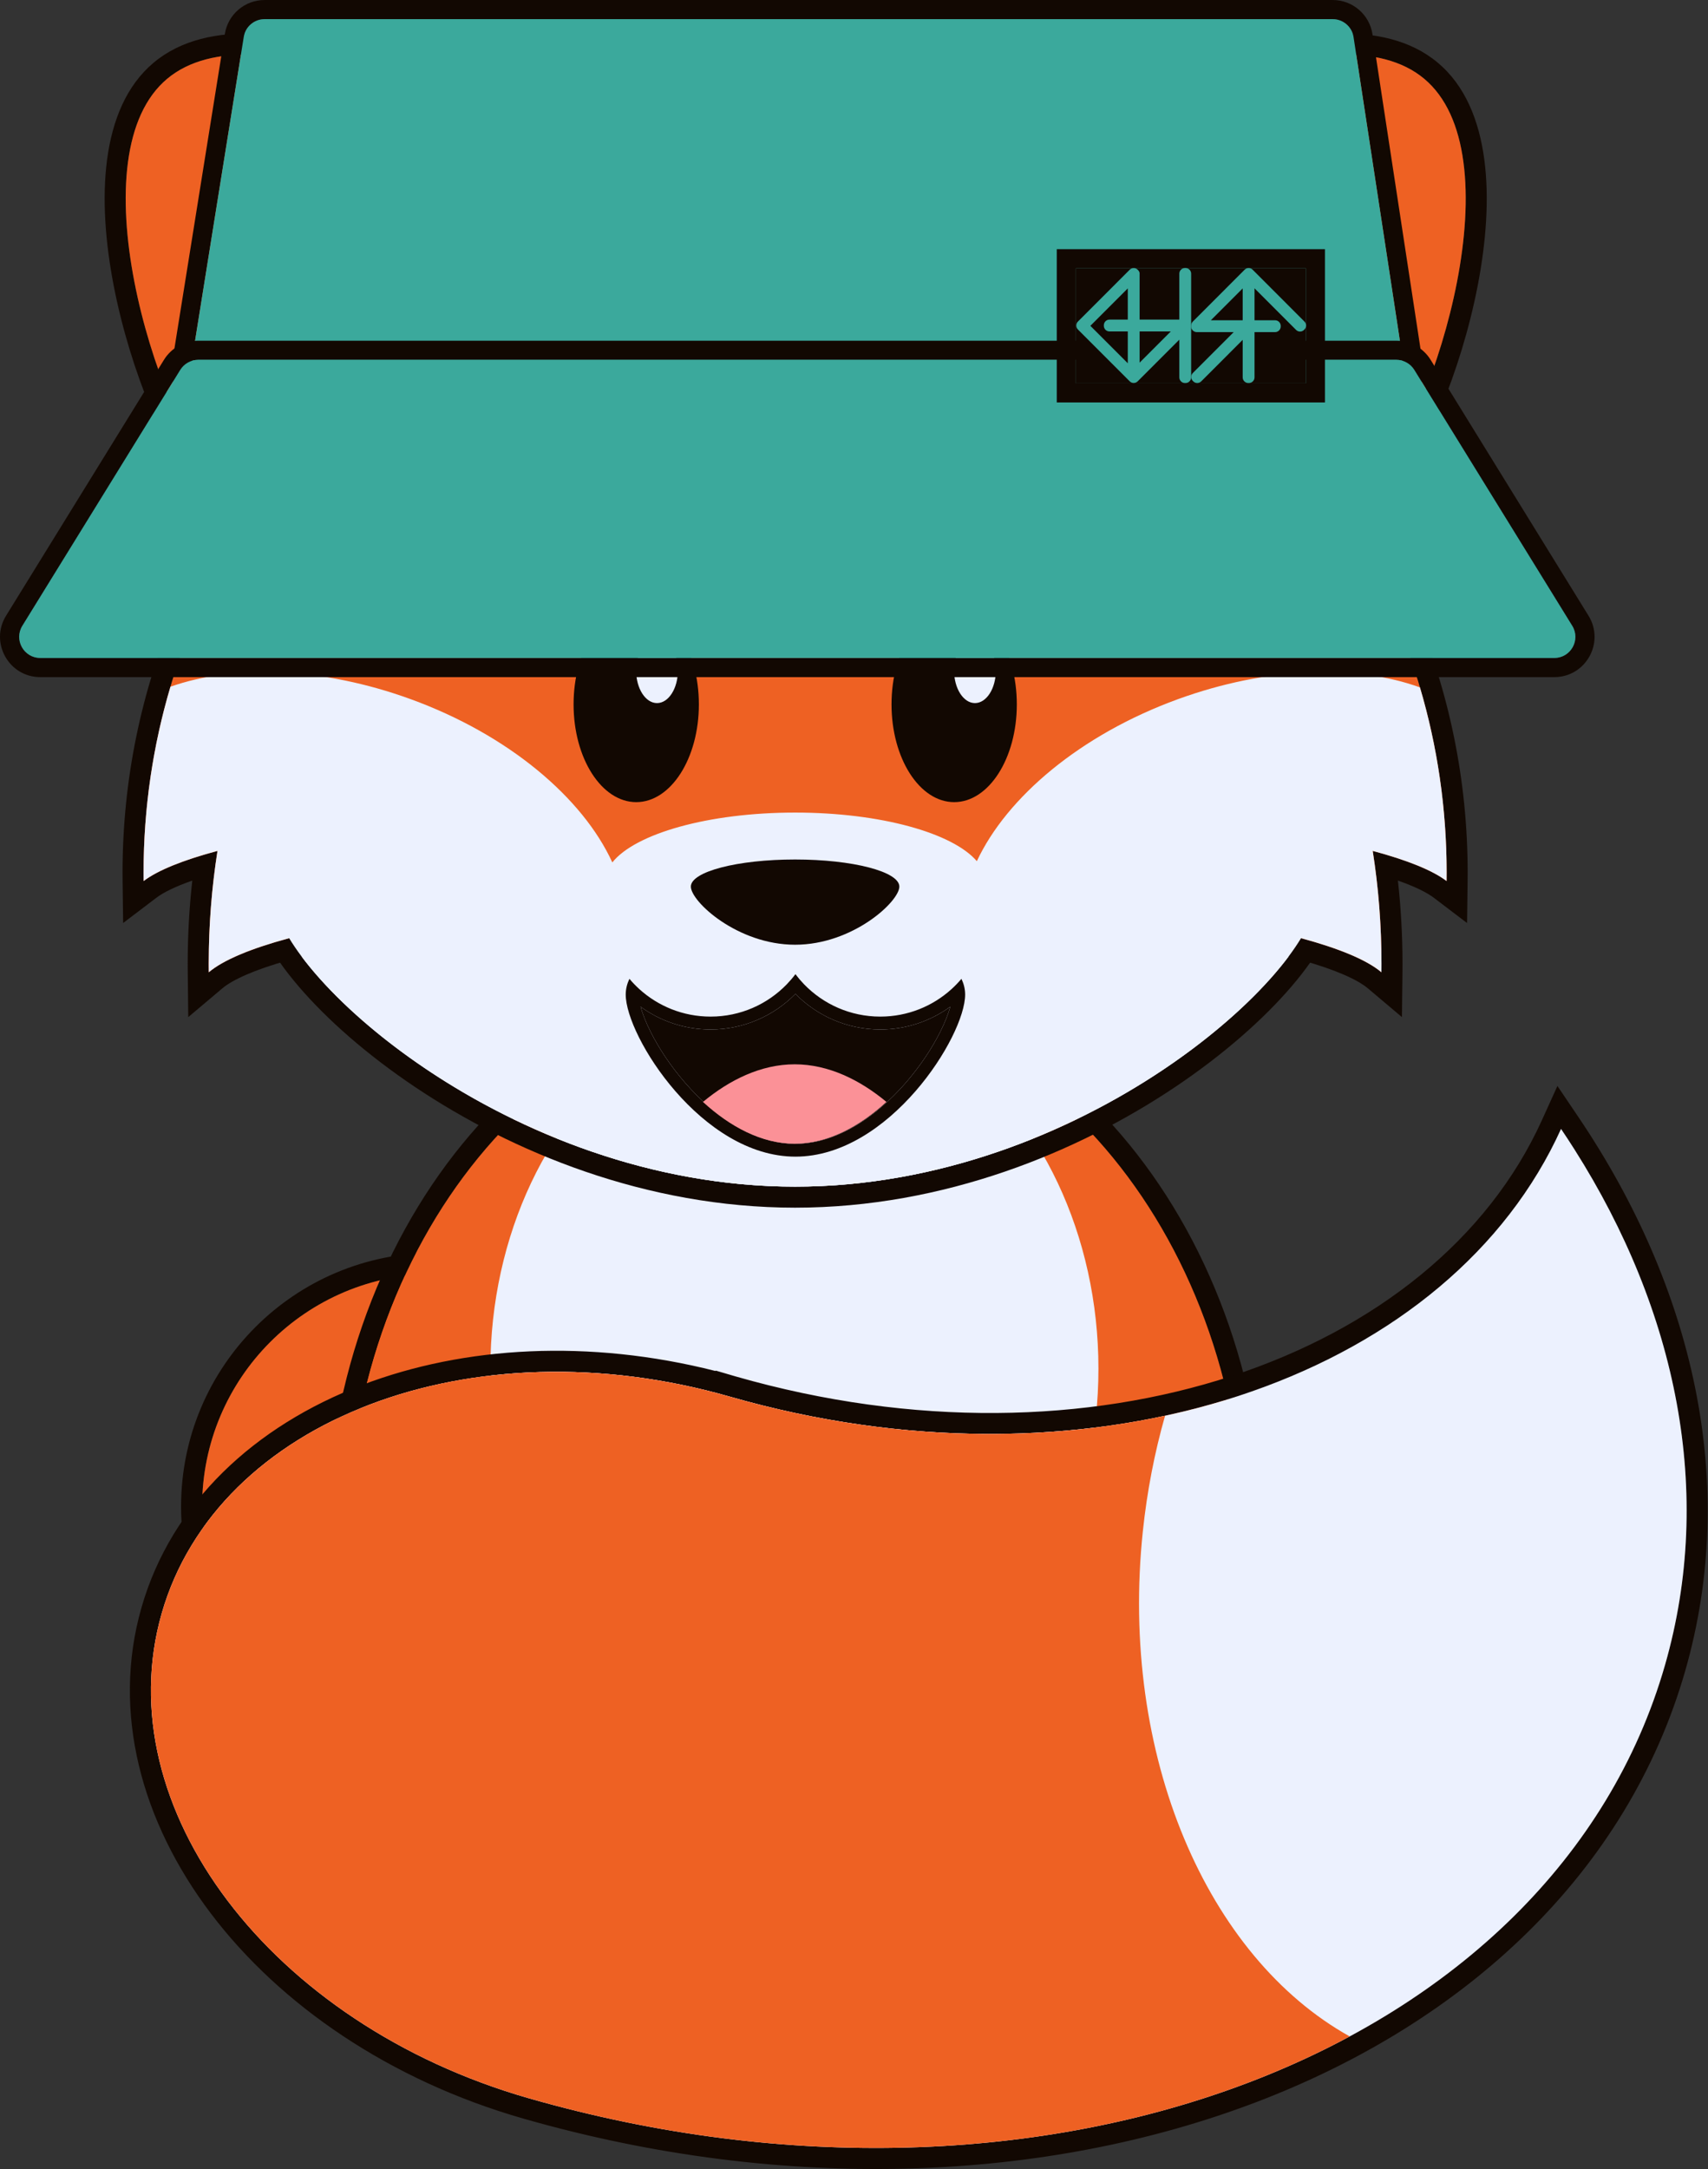 <svg width="408" height="518" viewBox="0 0 408 518" fill="none" xmlns="http://www.w3.org/2000/svg">
<rect x="0" y="0" width="408" height="518" fill="#333333" stroke="none"/>
<path fill-rule="evenodd" clip-rule="evenodd" d="M103.866 304.213C73.166 304.213 48.279 329.1 48.279 359.799C48.279 390.499 73.166 415.386 103.866 415.386C134.565 415.386 159.452 390.499 159.452 359.799C159.452 329.1 134.565 304.213 103.866 304.213ZM43.254 359.799C43.254 326.325 70.391 299.188 103.866 299.188C137.34 299.188 164.477 326.325 164.477 359.799C164.477 393.274 137.34 420.411 103.866 420.411C70.391 420.411 43.254 393.274 43.254 359.799Z" fill="#120802"/>
<path d="M48.279 359.799C48.279 329.1 73.166 304.213 103.866 304.213C134.565 304.213 159.452 329.1 159.452 359.799C159.452 390.499 134.565 415.386 103.866 415.386C73.166 415.386 48.279 390.499 48.279 359.799Z" fill="#EE6123"/>
<path fill-rule="evenodd" clip-rule="evenodd" d="M302.274 369.117C302.274 443.259 252.928 505.155 190.057 505.155C127.185 505.155 77.84 443.259 77.84 369.117C77.84 294.975 127.185 233.08 190.057 233.08C252.928 233.08 302.274 294.975 302.274 369.117ZM190.057 500.13C249.258 500.13 297.249 441.474 297.249 369.117C297.249 296.761 249.258 238.104 190.057 238.104C130.856 238.104 82.865 296.761 82.865 369.117C82.865 441.474 130.856 500.13 190.057 500.13Z" fill="#120802"/>
<path d="M297.249 369.117C297.249 441.474 249.258 500.13 190.057 500.13C130.856 500.13 82.865 441.474 82.865 369.117C82.865 296.761 130.856 238.104 190.057 238.104C249.258 238.104 297.249 296.761 297.249 369.117Z" fill="#EE6123"/>
<ellipse cx="189.766" cy="326.867" rx="72.624" ry="88.762" fill="#ECF1FE"/>
<path fill-rule="evenodd" clip-rule="evenodd" d="M174.346 333.549L174.348 333.549C258.045 357.549 340.608 331.408 370.338 274.837C371.24 273.122 372.092 271.379 372.895 269.608C374 271.243 375.076 272.888 376.124 274.541C400.569 313.111 409.538 356.462 397.74 397.606C371.22 490.093 249.807 536.428 126.497 501.155L126.303 501.1C64.615 483.411 25.361 431.564 38.629 385.296C51.895 339.028 112.658 315.861 174.346 333.549ZM170.952 327.317L170.922 327.42C140.757 319.762 110.915 321.45 86.54 330.744C60.868 340.532 40.966 358.916 33.798 383.911C26.631 408.906 33.767 435.043 50.351 456.948C66.934 478.851 93.13 496.814 124.918 505.93L125.116 505.986C187.714 523.893 250.015 521.144 300.207 501.985C350.4 482.825 388.776 447.095 402.57 398.991C415.366 354.366 404.574 307.538 377.059 266.796L372.03 259.349L368.319 267.533C342.468 324.546 260.65 353.063 175.747 328.723C175.742 328.722 175.737 328.72 175.733 328.719L170.952 327.317Z" fill="#120802"/>
<path d="M174.346 333.549L174.348 333.549C258.045 357.549 340.608 331.408 370.338 274.837C371.24 273.122 372.092 271.379 372.895 269.608C374 271.243 375.076 272.888 376.124 274.541C400.569 313.111 409.538 356.462 397.74 397.606C371.22 490.093 249.807 536.428 126.497 501.155L126.303 501.1C64.615 483.411 25.361 431.564 38.629 385.296C51.895 339.028 112.658 315.861 174.346 333.549Z" fill="#ECF1FE"/>
<path d="M322.412 486.335C288.421 467.412 267.362 419.315 272.998 365.69C274.005 356.107 275.81 346.875 278.306 338.107C246.671 344.934 210.616 343.949 174.348 333.549L174.347 333.549L174.346 333.549C112.658 315.861 51.895 339.029 38.628 385.296C25.361 431.564 64.614 483.411 126.303 501.1L126.461 501.145C198.642 521.802 270.177 514.495 322.412 486.335Z" fill="#EE6123"/>
<path fill-rule="evenodd" clip-rule="evenodd" d="M61.141 13.071C52.483 12.708 45.144 14.443 39.921 18.826C34.698 23.209 31.714 30.135 30.569 38.725C29.425 47.298 30.156 57.25 32.093 67.263C34.026 77.26 37.139 87.204 40.672 95.72C44.222 104.275 48.13 111.227 51.583 115.342C58.334 123.388 68.932 127.163 80.883 126.487C92.835 125.812 105.97 120.674 117.361 111.115C128.752 101.557 136.093 89.515 138.833 77.862C141.574 66.209 139.696 55.116 132.945 47.071C129.492 42.956 123.325 37.9 115.516 32.918C107.743 27.96 98.49 23.168 88.981 19.528C79.456 15.882 69.783 13.434 61.141 13.071ZM118.218 28.682C126.221 33.788 132.871 39.165 136.794 43.841C144.795 53.376 146.737 66.204 143.724 79.012C140.712 91.819 132.73 104.778 120.591 114.965C108.451 125.151 94.303 130.762 81.167 131.504C68.03 132.246 55.735 128.107 47.733 118.572C43.81 113.896 39.669 106.414 36.031 97.645C32.376 88.838 29.161 78.569 27.159 68.217C25.161 57.883 24.349 47.352 25.588 38.06C26.825 28.786 30.149 20.466 36.691 14.977C43.233 9.488 52.003 7.659 61.352 8.051C70.717 8.444 80.947 11.072 90.778 14.835C100.624 18.604 110.179 23.554 118.218 28.682Z" fill="#120802"/>
<path d="M39.921 18.826C45.144 14.443 52.483 12.708 61.141 13.071C69.783 13.434 79.456 15.882 88.981 19.528C98.49 23.168 107.743 27.96 115.516 32.918C123.325 37.9 129.492 42.956 132.945 47.071C139.696 55.116 141.574 66.209 138.833 77.862C136.093 89.515 128.752 101.557 117.361 111.115C105.97 120.674 92.835 125.812 80.883 126.487C68.932 127.163 58.334 123.388 51.583 115.342C48.13 111.227 44.222 104.275 40.672 95.72C37.139 87.204 34.026 77.26 32.093 67.263C30.156 57.25 29.425 47.298 30.569 38.725C31.714 30.135 34.698 23.209 39.921 18.826Z" fill="#EE6123"/>
<path d="M113.901 57.272C122.296 67.277 118.247 84.495 104.857 95.731C91.467 106.967 73.806 107.965 65.412 97.96C57.017 87.955 45.562 52.259 58.952 41.023C72.342 29.788 105.506 47.267 113.901 57.272Z" fill="#ECF1FE"/>
<path d="M113.901 57.272C122.296 67.277 118.247 84.495 104.857 95.731C91.467 106.967 73.806 107.965 65.412 97.96C57.017 87.955 45.562 52.259 58.952 41.023C72.342 29.788 105.506 47.267 113.901 57.272Z" fill="#ECF1FE"/>
<path fill-rule="evenodd" clip-rule="evenodd" d="M264.632 32.918C256.823 37.9 250.655 42.956 247.203 47.071C240.451 55.116 238.574 66.209 241.314 77.862C244.055 89.515 251.396 101.557 262.787 111.115C274.178 120.674 287.312 125.812 299.264 126.487C311.216 127.163 321.814 123.388 328.565 115.342C332.018 111.227 335.926 104.275 339.476 95.72C343.009 87.204 346.122 77.26 348.055 67.263C349.992 57.25 350.723 47.298 349.579 38.725C348.434 30.135 345.45 23.209 340.227 18.826C335.004 14.443 327.665 12.708 319.007 13.071C310.365 13.434 300.691 15.882 291.166 19.528C281.657 23.168 272.405 27.96 264.632 32.918ZM318.796 8.051C328.144 7.659 336.915 9.488 343.457 14.977C349.999 20.466 353.323 28.786 354.56 38.06C355.799 47.352 354.987 57.883 352.988 68.217C350.986 78.569 347.771 88.838 344.117 97.645C340.478 106.414 336.338 113.896 332.414 118.572C324.413 128.107 312.117 132.246 298.981 131.504C285.845 130.762 271.697 125.151 259.557 114.965C247.417 104.778 239.435 91.819 236.423 79.012C233.411 66.204 235.352 53.376 243.353 43.841C247.277 39.165 253.926 33.788 261.93 28.682C269.969 23.554 279.523 18.604 289.37 14.835C299.2 11.072 309.431 8.444 318.796 8.051Z" fill="#120802"/>
<path d="M247.203 47.071C250.655 42.956 256.823 37.9 264.632 32.918C272.405 27.96 281.657 23.168 291.166 19.528C300.691 15.882 310.365 13.434 319.007 13.071C327.665 12.708 335.004 14.443 340.227 18.826C345.45 23.209 348.434 30.135 349.579 38.725C350.723 47.298 349.992 57.25 348.055 67.263C346.122 77.26 343.009 87.204 339.476 95.72C335.926 104.275 332.018 111.227 328.565 115.342C321.814 123.388 311.216 127.163 299.264 126.487C287.312 125.812 274.178 120.674 262.787 111.115C251.396 101.557 244.055 89.515 241.314 77.862C238.574 66.209 240.451 55.116 247.203 47.071Z" fill="#EE6123"/>
<path d="M315.212 98.359C306.817 108.363 289.156 107.365 275.766 96.13C262.376 84.894 258.327 67.675 266.722 57.671C275.117 47.666 308.281 30.187 321.671 41.422C335.062 52.658 323.607 88.354 315.212 98.359Z" fill="#ECF1FE"/>
<path d="M315.212 98.359C306.817 108.363 289.156 107.365 275.766 96.13C262.376 84.894 258.327 67.675 266.722 57.671C275.117 47.666 308.281 30.187 321.671 41.422C335.062 52.658 323.607 88.354 315.212 98.359Z" fill="#ECF1FE"/>
<path fill-rule="evenodd" clip-rule="evenodd" d="M280.769 259.561C257.625 275.09 225.54 288.415 189.93 288.415C154.32 288.415 122.235 275.09 99.091 259.561C87.51 251.79 78.035 243.379 71.394 235.637C68.077 231.769 65.394 227.984 63.516 224.452C61.685 221.006 60.399 217.393 60.399 213.978C60.399 206.731 65.955 201.167 72.577 197.097C79.481 192.852 89.138 189.212 100.626 186.225C123.678 180.231 155.249 176.582 189.93 176.582C224.611 176.582 256.182 180.231 279.234 186.225C290.722 189.212 300.379 192.852 307.283 197.097C313.905 201.167 319.461 206.731 319.461 213.978C319.461 217.393 318.175 221.006 316.343 224.452C314.466 227.984 311.783 231.769 308.466 235.637C301.825 243.379 292.35 251.79 280.769 259.561ZM189.93 283.39C258.693 283.39 314.436 231.856 314.436 213.978C314.436 196.099 258.693 181.606 189.93 181.606C121.167 181.606 65.424 196.099 65.424 213.978C65.424 231.856 121.167 283.39 189.93 283.39Z" fill="#120802"/>
<path d="M314.436 213.978C314.436 231.856 258.693 283.39 189.93 283.39C121.167 283.39 65.424 231.856 65.424 213.978C65.424 196.099 121.167 181.606 189.93 181.606C258.693 181.606 314.436 196.099 314.436 213.978Z" fill="#ECF1FE"/>
<path fill-rule="evenodd" clip-rule="evenodd" d="M350.446 220.435L342.51 214.406C340.83 213.129 337.994 211.728 333.926 210.297C334.651 216.808 335.024 223.439 335.024 230.164C335.024 230.861 335.02 231.556 335.012 232.251L334.89 242.906L326.747 236.033C324.341 234.003 319.181 231.627 310.927 229.307C302.875 227.043 292.504 224.996 280.276 223.276C255.835 219.838 224.349 217.757 189.93 217.757C155.511 217.757 124.025 219.838 99.584 223.276C87.355 224.996 76.984 227.043 68.933 229.307C60.679 231.627 55.519 234.003 53.113 236.033L44.97 242.906L44.848 232.251C44.84 231.557 44.836 230.861 44.836 230.164C44.836 223.439 45.209 216.808 45.934 210.297C41.866 211.728 39.03 213.129 37.349 214.406L29.413 220.435L29.286 210.469C29.277 209.772 29.273 209.074 29.273 208.375C29.273 119.646 101.201 47.718 189.93 47.718C278.659 47.718 350.587 119.646 350.587 208.375C350.587 209.074 350.583 209.772 350.574 210.469L350.446 220.435ZM46.639 204.761C48.291 204.232 50.065 203.715 51.954 203.208C51.671 205.006 51.416 206.815 51.19 208.634C50.478 214.346 50.046 220.157 49.908 226.05C49.877 227.417 49.86 228.788 49.86 230.164C49.86 230.841 49.864 231.518 49.872 232.194C50.687 231.506 51.672 230.829 52.821 230.164C53.46 229.794 54.15 229.427 54.889 229.064C74.257 219.559 127.403 212.733 189.93 212.733C252.457 212.733 305.602 219.559 324.971 229.064C325.71 229.427 326.4 229.794 327.039 230.164C328.188 230.829 329.173 231.506 329.988 232.194C329.996 231.518 329.999 230.841 329.999 230.164C329.999 228.788 329.983 227.417 329.951 226.049C329.814 220.157 329.381 214.346 328.67 208.634C328.444 206.815 328.189 205.006 327.906 203.208C329.795 203.715 331.568 204.232 333.22 204.761C336.015 205.654 338.462 206.578 340.536 207.528C341.148 207.808 341.727 208.09 342.273 208.375C343.55 209.04 344.645 209.717 345.55 210.405C345.558 209.729 345.563 209.053 345.563 208.375C345.563 207.052 345.546 205.732 345.513 204.416C343.413 120.292 274.56 52.742 189.93 52.742C105.3 52.742 36.447 120.292 34.346 204.416C34.314 205.732 34.297 207.052 34.297 208.375C34.297 209.053 34.301 209.729 34.31 210.405C35.215 209.717 36.31 209.04 37.587 208.375C38.133 208.09 38.712 207.808 39.324 207.528C41.398 206.578 43.845 205.654 46.639 204.761Z" fill="#120802"/>
<path d="M46.639 204.761C48.291 204.232 50.065 203.715 51.954 203.208C51.671 205.006 51.416 206.815 51.19 208.634C50.478 214.346 50.046 220.157 49.908 226.05C49.877 227.417 49.86 228.788 49.86 230.164C49.86 230.841 49.864 231.518 49.872 232.194C50.687 231.506 51.672 230.829 52.821 230.164C53.46 229.794 54.15 229.427 54.889 229.064C74.257 219.559 127.403 212.733 189.93 212.733C252.457 212.733 305.602 219.559 324.971 229.064C325.71 229.427 326.4 229.794 327.039 230.164C328.188 230.829 329.173 231.506 329.988 232.194C329.996 231.518 329.999 230.841 329.999 230.164C329.999 228.788 329.983 227.417 329.951 226.049C329.814 220.157 329.381 214.346 328.67 208.634C328.444 206.815 328.189 205.006 327.906 203.208C329.795 203.715 331.568 204.232 333.22 204.761C336.015 205.654 338.462 206.578 340.536 207.528C341.148 207.808 341.727 208.09 342.273 208.375C343.55 209.04 344.645 209.717 345.55 210.405C345.558 209.729 345.563 209.053 345.563 208.375C345.563 207.052 345.546 205.732 345.513 204.416C343.413 120.292 274.56 52.742 189.93 52.742C105.3 52.742 36.447 120.292 34.346 204.416C34.314 205.732 34.297 207.052 34.297 208.375C34.297 209.053 34.301 209.729 34.31 210.405C35.215 209.717 36.31 209.04 37.587 208.375C38.133 208.09 38.712 207.808 39.324 207.528C41.398 206.578 43.845 205.654 46.639 204.761Z" fill="#EE6123"/>
<path fill-rule="evenodd" clip-rule="evenodd" d="M98.102 166.973C121.496 175.488 139.2 190.535 146.27 205.961C151.751 199.085 169.223 194.057 189.93 194.057C210.339 194.057 227.605 198.941 233.345 205.664C240.508 190.345 258.132 175.439 281.373 166.98C302.749 159.2 323.991 158.652 339.193 164.163C343.338 178.177 345.563 193.016 345.563 208.375C345.563 209.053 345.558 209.73 345.55 210.405C342.168 207.836 336.135 205.414 327.906 203.208C329.282 211.964 329.999 220.971 329.999 230.164C329.999 230.842 329.996 231.518 329.988 232.194C326.506 229.255 319.901 226.508 310.787 224.058C297.346 246.213 248.334 283.39 189.93 283.39C131.526 283.39 82.514 246.213 69.073 224.058C59.959 226.508 53.354 229.255 49.872 232.194C49.864 231.518 49.86 230.842 49.86 230.164C49.86 220.971 50.578 211.964 51.954 203.208C43.725 205.414 37.692 207.836 34.31 210.405C34.301 209.73 34.297 209.053 34.297 208.375C34.297 192.957 36.539 178.063 40.715 164C55.886 158.655 76.928 159.266 98.102 166.973Z" fill="#ECF1FE"/>
<path d="M214.831 211.737C214.831 215.312 203.683 225.619 189.93 225.619C176.177 225.619 165.029 215.312 165.029 211.737C165.029 208.161 176.177 205.262 189.93 205.262C203.683 205.262 214.831 208.161 214.831 211.737Z" fill="#120802"/>
<ellipse cx="151.979" cy="168.222" rx="14.965" ry="23.345" fill="#120802"/>
<ellipse cx="156.944" cy="160.129" rx="4.988" ry="7.782" fill="#ECF1FE"/>
<ellipse cx="227.928" cy="168.222" rx="14.965" ry="23.345" fill="#120802"/>
<ellipse cx="232.893" cy="160.129" rx="4.988" ry="7.782" fill="#ECF1FE"/>
<path d="M132.657 122.466L136.458 121.226C146.404 117.983 157.114 117.926 167.094 121.061L171.565 122.466" stroke="#120802" stroke-width="5"/>
<path d="M208.606 122.466L212.407 121.226C222.353 117.983 233.063 117.925 243.043 121.061L247.514 122.466" stroke="#120802" stroke-width="5"/>
<path fill-rule="evenodd" clip-rule="evenodd" d="M226.997 240.421C222.307 243.839 216.528 245.859 210.279 245.859C202.34 245.859 195.161 242.6 190.009 237.356C184.857 242.6 177.679 245.859 169.74 245.859C163.49 245.859 157.711 243.839 153.021 240.421C153.47 242.063 154.25 244.092 155.405 246.4C157.339 250.261 160.162 254.573 163.663 258.596C170.757 266.747 180.118 273.153 190.009 273.153C199.9 273.153 209.261 266.747 216.355 258.596C219.856 254.573 222.679 250.261 224.612 246.4C225.768 244.093 226.548 242.063 226.997 240.421ZM227.304 236.212C222.805 240.295 216.833 242.784 210.279 242.784C203.121 242.784 196.656 239.815 192.048 235.043C191.321 234.289 190.64 233.49 190.009 232.651C189.379 233.49 188.698 234.289 187.97 235.043C183.362 239.815 176.898 242.784 169.74 242.784C163.186 242.784 157.213 240.295 152.714 236.211C151.874 235.448 151.085 234.629 150.353 233.76C149.799 234.922 149.497 236.125 149.472 237.358C149.471 237.413 149.47 237.469 149.47 237.524C149.47 247.493 167.62 276.228 190.009 276.228C212.398 276.228 230.548 247.493 230.548 237.524C230.548 237.469 230.547 237.414 230.546 237.358C230.521 236.126 230.219 234.923 229.665 233.761C228.933 234.63 228.144 235.448 227.304 236.212Z" fill="#120802"/>
<path d="M210.279 245.859C216.528 245.859 222.307 243.839 226.997 240.421C226.548 242.063 225.768 244.093 224.612 246.4C222.679 250.261 219.856 254.573 216.355 258.596C209.261 266.747 199.9 273.153 190.009 273.153C180.118 273.153 170.757 266.747 163.663 258.596C160.162 254.573 157.339 250.261 155.405 246.4C154.25 244.092 153.47 242.063 153.021 240.421C157.711 243.839 163.49 245.859 169.74 245.859C177.679 245.859 184.857 242.6 190.009 237.356C195.161 242.6 202.34 245.859 210.279 245.859Z" fill="#120802"/>
<path d="M211.755 263.161C205.435 257.914 197.912 254.177 189.837 254.177C181.763 254.177 174.24 257.914 167.92 263.161C174.283 269.016 181.889 273.153 189.837 273.153C197.786 273.153 205.392 269.016 211.755 263.161Z" fill="#FB9197"/>
<path fill-rule="evenodd" clip-rule="evenodd" d="M63.205 0H318.347C323.096 0 327.133 3.468 327.85 8.162L339.872 86.908C340.761 92.728 336.257 97.972 330.37 97.972H50.582C44.666 97.972 40.153 92.678 41.09 86.837L53.713 8.091C54.461 3.429 58.483 0 63.205 0ZM63.205 4.572C60.729 4.572 58.62 6.37 58.228 8.815L45.604 87.561C45.113 90.624 47.479 93.399 50.582 93.399H330.37C333.457 93.399 335.818 90.65 335.353 87.598L323.33 8.852C322.954 6.391 320.837 4.572 318.347 4.572H63.205Z" fill="#120802"/>
<path d="M58.228 8.815C58.62 6.37 60.729 4.572 63.205 4.572H318.347C320.837 4.572 322.954 6.391 323.33 8.852L335.353 87.598C335.818 90.65 333.457 93.399 330.37 93.399H50.582C47.479 93.399 45.113 90.624 45.604 87.561L58.228 8.815Z" fill="#3BA99C"/>
<path fill-rule="evenodd" clip-rule="evenodd" d="M47.345 81.368H333.561C336.895 81.368 339.991 83.096 341.742 85.933L379.459 147.049C383.412 153.453 378.804 161.71 371.279 161.71H9.628C2.102 161.71 -2.505 153.453 1.448 147.049L39.165 85.933C40.916 83.096 44.011 81.368 47.345 81.368ZM47.345 85.941C45.597 85.941 43.974 86.846 43.056 88.334L5.339 149.45C3.266 152.808 5.682 157.138 9.628 157.138H371.279C375.225 157.138 377.641 152.808 375.568 149.45L337.851 88.334C336.933 86.846 335.309 85.941 333.561 85.941H47.345Z" fill="#120802"/>
<path d="M43.056 88.334C43.974 86.846 45.597 85.941 47.345 85.941H333.561C335.309 85.941 336.933 86.846 337.851 88.334L375.568 149.45C377.641 152.808 375.225 157.138 371.279 157.138H9.628C5.682 157.138 3.266 152.808 5.339 149.45L43.056 88.334Z" fill="#3BA99C"/>
<path fill-rule="evenodd" clip-rule="evenodd" d="M252.436 59.508H316.504V96.114H252.436V59.508ZM257.008 64.08V91.542H311.932V64.08H257.008Z" fill="#120802"/>
<path d="M257.008 64.08H311.932V91.542H257.008V64.08Z" fill="#120802"/>
<path fill-rule="evenodd" clip-rule="evenodd" d="M299.676 76.486V68.859L309.598 78.788C310.124 79.314 310.977 79.314 311.502 78.788L311.597 78.693C312.123 78.167 312.123 77.314 311.597 76.788L299.223 64.406C298.763 63.945 298.053 63.888 297.53 64.233C297.456 64.282 297.385 64.34 297.319 64.406L297.224 64.501L297.222 64.503L284.944 76.788C284.74 76.992 284.616 77.246 284.57 77.51C284.544 77.613 284.531 77.722 284.531 77.833V77.968C284.531 78.712 285.134 79.315 285.877 79.315H294.699L284.945 89.076C284.419 89.602 284.419 90.454 284.945 90.981L285.04 91.076C285.565 91.602 286.418 91.602 286.944 91.076L296.849 81.164V90.125C296.849 90.869 297.451 91.472 298.195 91.472H298.329C299.073 91.472 299.676 90.869 299.676 90.125V79.315H304.589C305.333 79.315 305.935 78.712 305.935 77.968V77.833C305.935 77.089 305.333 76.486 304.589 76.486H299.676ZM289.245 76.486H296.849V68.877L289.245 76.486Z" fill="#3BA99C"/>
<path fill-rule="evenodd" clip-rule="evenodd" d="M281.712 65.357C281.712 64.614 282.314 64.011 283.057 64.011H283.192C283.935 64.011 284.537 64.614 284.537 65.357V78.246L284.558 78.267L284.537 78.289V90.126C284.537 90.869 283.935 91.472 283.192 91.472H283.057C282.314 91.472 281.712 90.869 281.712 90.126V81.115L271.764 91.067C271.238 91.593 270.386 91.593 269.861 91.067L257.492 78.693C257.426 78.627 257.369 78.557 257.319 78.482C257.171 78.257 257.097 77.998 257.098 77.738C257.098 77.653 257.106 77.568 257.122 77.484C257.172 77.23 257.295 76.987 257.492 76.79L269.861 64.415C270.386 63.89 271.238 63.89 271.764 64.415L271.859 64.511C272.052 64.704 272.174 64.941 272.225 65.189V76.328H281.712V65.357ZM269.4 76.328H265.026C264.283 76.328 263.681 76.931 263.681 77.674V77.809C263.681 78.552 264.283 79.155 265.026 79.155H269.4V86.755L260.463 77.815L269.4 68.875V76.328ZM272.225 86.608V79.155H279.675L272.225 86.608Z" fill="#3BA99C"/>
</svg>
